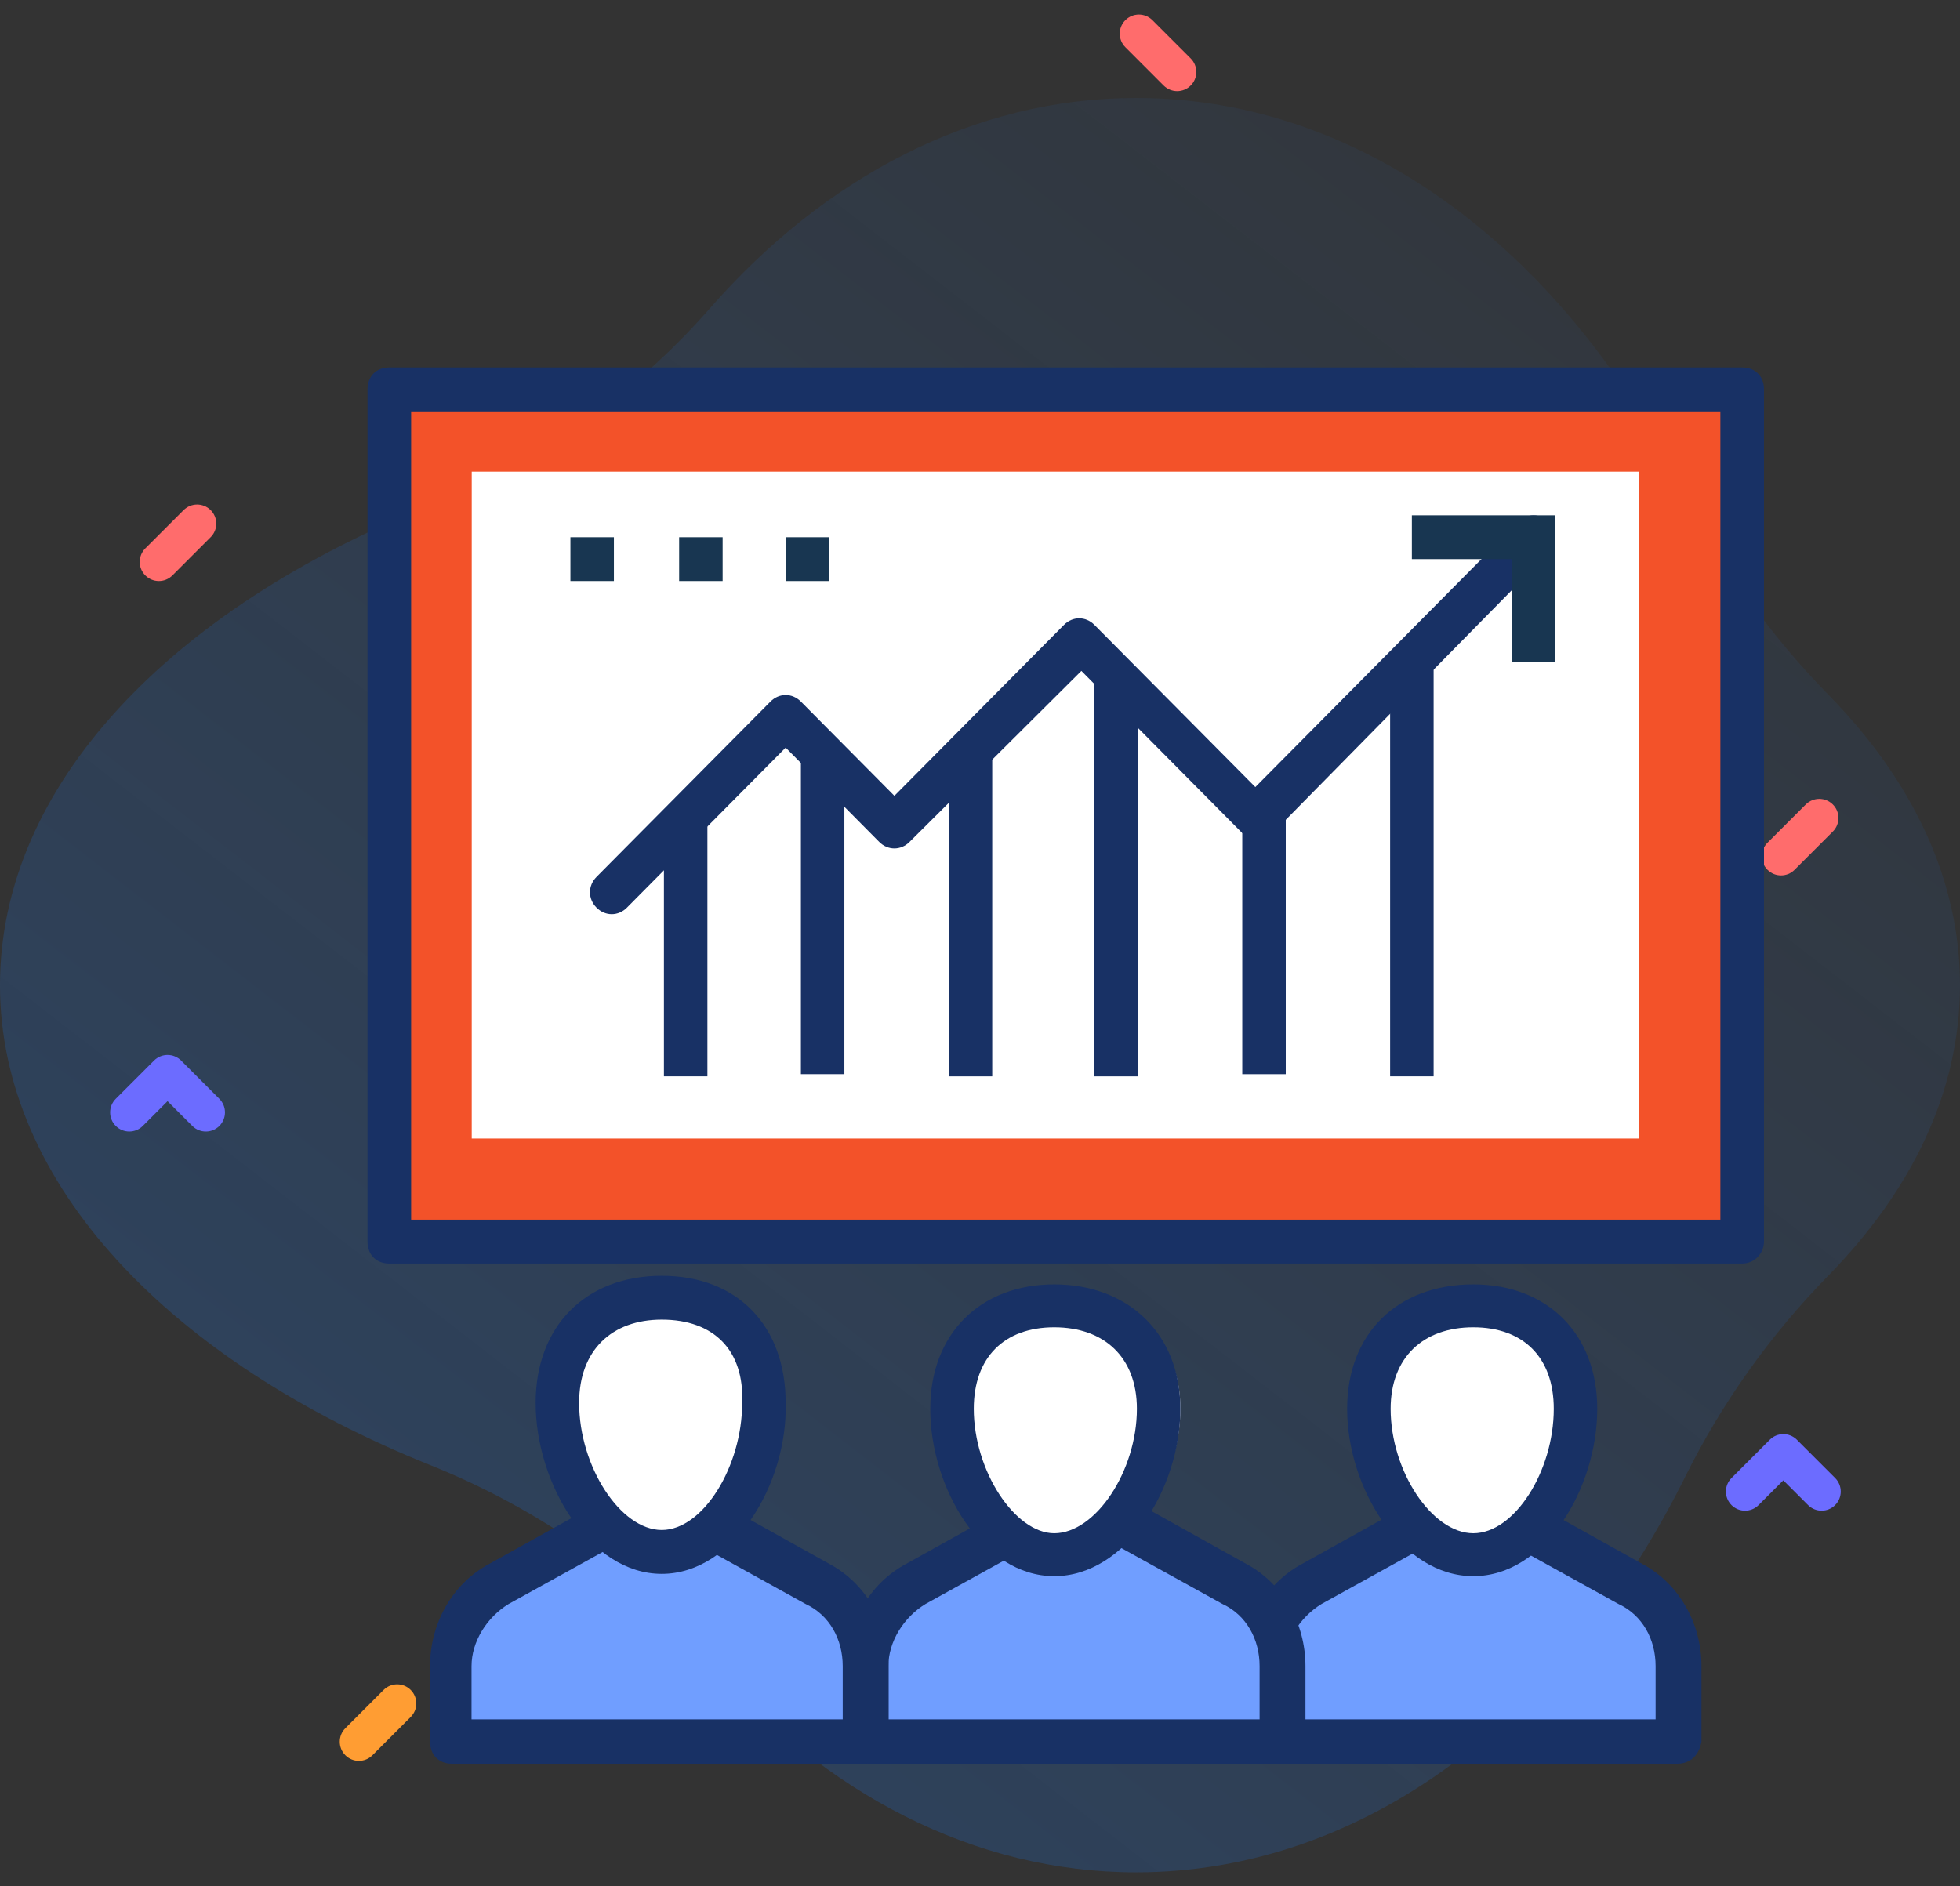 <?xml version="1.0" encoding="UTF-8"?>
<svg width="80px" height="77px" viewBox="0 0 80 77" version="1.1" xmlns="http://www.w3.org/2000/svg" xmlns:xlink="http://www.w3.org/1999/xlink">
    <rect x="0" y="0" width="80" height="77" fill="#333333" stroke="none"/>
    <!-- Generator: Sketch 56.3 (81716) - https://sketch.com -->
    <title>Group 31</title>
    <desc>Created with Sketch.</desc>
    <defs>
        <linearGradient x1="-3.046%" y1="112.484%" x2="104.876%" y2="-12.661%" id="linearGradient-1">
            <stop stop-color="#1C7CFB" stop-opacity="0.267" offset="0%"></stop>
            <stop stop-color="#1C7CFB" stop-opacity="0" offset="100%"></stop>
        </linearGradient>
    </defs>
    <g id="Page-1" stroke="none" stroke-width="1" fill="none" fill-rule="evenodd">
        <g id="Hey-Digital_Landing-Page-Design" transform="translate(-1081, -1212)" fill-rule="nonzero">
            <g id="Group-31" transform="translate(1081, 1212)">
                <g id="Group-10">
                    <path d="M80,40.216 C80,35.899 78.046,31.851 74.633,28.367 C72.258,25.942 70.281,23.164 68.772,20.124 C63.945,10.403 55.717,4 46.376,4 C39.738,4 33.662,7.234 28.969,12.594 C25.863,16.142 21.941,18.864 17.565,20.621 C6.965,24.878 0,32.065 0,40.216 C0,48.367 6.965,55.555 17.565,59.812 C21.941,61.569 25.863,64.29 28.969,67.838 C33.662,73.198 39.738,76.433 46.376,76.433 C55.717,76.433 63.946,70.03 68.772,60.308 C70.281,57.268 72.259,54.49 74.633,52.066 C78.046,48.581 80,44.534 80,40.216 Z" id="Path" fill="url(#linearGradient-1)"></path>
                    <path d="M8.402,46.192 C8.202,46.192 8.002,46.115 7.849,45.963 L6.839,44.953 L5.829,45.963 C5.524,46.268 5.03,46.268 4.724,45.963 C4.419,45.658 4.419,45.163 4.724,44.858 L6.287,43.295 C6.592,42.99 7.087,42.99 7.392,43.295 L8.954,44.858 C9.259,45.163 9.259,45.658 8.954,45.963 C8.802,46.115 8.602,46.192 8.402,46.192 Z" id="Path" fill="#6C6CFF"></path>
                    <path d="M74.352,61.67 C74.152,61.67 73.952,61.594 73.799,61.442 L72.789,60.432 L71.779,61.442 C71.474,61.747 70.979,61.747 70.674,61.442 C70.369,61.137 70.369,60.642 70.674,60.337 L72.237,58.774 C72.542,58.469 73.036,58.469 73.342,58.774 L74.904,60.337 C75.209,60.642 75.209,61.137 74.904,61.442 C74.751,61.594 74.552,61.67 74.352,61.67 Z" id="Path" fill="#6C6CFF"></path>
                    <path d="M14.648,71.883 C14.448,71.883 14.249,71.807 14.096,71.654 C13.791,71.349 13.791,70.854 14.096,70.549 L15.658,68.987 C15.964,68.682 16.458,68.682 16.763,68.987 C17.068,69.292 17.068,69.787 16.763,70.092 L15.201,71.654 C15.048,71.807 14.848,71.883 14.648,71.883 L14.648,71.883 Z" id="Path" fill="#FF9D33"></path>
                    <path d="M72.695,35.737 C72.495,35.737 72.295,35.661 72.143,35.508 C71.838,35.203 71.838,34.708 72.143,34.403 L73.705,32.841 C74.01,32.536 74.505,32.536 74.81,32.841 C75.115,33.146 75.115,33.641 74.81,33.946 L73.248,35.508 C73.095,35.661 72.895,35.737 72.695,35.737 Z" id="Path" fill="#FF6C6C"></path>
                    <path d="M6.484,23.72 C6.284,23.72 6.085,23.643 5.932,23.491 C5.627,23.186 5.627,22.691 5.932,22.386 L7.494,20.824 C7.8,20.519 8.294,20.519 8.599,20.824 C8.904,21.129 8.904,21.623 8.599,21.928 L7.037,23.491 C6.884,23.643 6.684,23.72 6.484,23.72 Z" id="Path" fill="#FF6C6C"></path>
                    <path d="M46.484,3.72 C46.284,3.72 46.085,3.643 45.932,3.491 C45.627,3.186 45.627,2.691 45.932,2.386 L47.494,0.824 C47.8,0.519 48.294,0.519 48.599,0.824 C48.904,1.129 48.904,1.623 48.599,1.928 L47.037,3.491 C46.884,3.643 46.684,3.72 46.484,3.72 Z" id="Path-Copy-2" fill="#FF6C6C" transform="translate(47.266, 2.157) scale(-1, 1) translate(-47.266, -2.157) "></path>
                </g>
                <g id="038-analytics-5" transform="translate(15, 15)">
                    <rect id="Rectangle" fill="#F35229" x="0.851" y="0.851" width="55.299" height="34.881"></rect>
                    <path d="M56.109,36.582 L0.891,36.582 C0.356,36.582 0,36.223 0,35.685 L0,0.897 C0,0.359 0.356,0 0.891,0 L56.109,0 C56.644,0 57,0.359 57,0.897 L57,35.686 C57,36.134 56.644,36.582 56.109,36.582 Z M1.781,34.789 L55.219,34.789 L55.219,1.793 L1.781,1.793 L1.781,34.789 Z" id="Shape" fill="#183165"></path>
                    <rect id="Rectangle" fill="#FFFFFF" x="4.254" y="4.254" width="47.642" height="27.224"></rect>
                    <path d="M51.7,49.619 L45.131,45.94 L38.562,49.619 C37.392,50.263 36.582,51.643 36.582,53.022 L36.582,56.149 L53.589,56.149 L53.589,53.022 C53.679,51.643 52.96,50.263 51.7,49.619 Z" id="Path" fill="#709EFF"></path>
                    <path d="M53.467,57 L36.623,57 C36.088,57 35.731,56.638 35.731,56.094 L35.731,53.015 C35.731,51.294 36.623,49.663 38.138,48.848 L44.644,45.225 C44.911,45.044 45.268,45.044 45.535,45.225 L52.041,48.848 C53.557,49.663 54.448,51.294 54.448,53.015 L54.448,56.094 C54.358,56.638 54.002,57 53.467,57 Z M37.514,55.189 L52.576,55.189 L52.576,53.015 C52.576,51.928 52.041,50.932 51.061,50.479 L45,47.127 L38.94,50.479 C38.049,51.022 37.425,52.018 37.425,53.015 L37.425,55.189 L37.514,55.189 Z" id="Shape" fill="#183165"></path>
                    <path d="M49.343,42.508 C49.343,45.324 47.443,48.493 45.09,48.493 C42.736,48.493 40.836,45.324 40.836,42.508 C40.836,39.692 42.736,38.284 45.09,38.284 C47.443,38.284 49.343,39.692 49.343,42.508 Z" id="Path" fill="#FFFFFF"></path>
                    <path d="M45.134,49.343 C42.204,49.343 39.985,45.753 39.985,42.512 C39.985,39.447 42.027,37.433 45.134,37.433 C48.152,37.433 50.194,39.447 50.194,42.512 C50.194,45.753 48.064,49.343 45.134,49.343 Z M45.134,39.184 C43.092,39.184 41.761,40.411 41.761,42.512 C41.761,45.052 43.447,47.592 45.134,47.592 C46.821,47.592 48.419,45.052 48.419,42.512 C48.419,40.411 47.176,39.184 45.134,39.184 Z" id="Shape" fill="#183165"></path>
                    <path d="M34.691,49.619 L28.12,45.94 L21.548,49.619 C20.377,50.263 19.567,51.643 19.567,53.022 L19.567,56.149 L36.582,56.149 L36.582,53.022 C36.582,51.643 35.862,50.263 34.691,49.619 Z" id="Path" fill="#709EFF"></path>
                    <path d="M37.214,57 L20.458,57 C19.924,57 19.567,56.638 19.567,56.094 L19.567,53.015 C19.567,51.294 20.458,49.663 21.974,48.848 L28.48,45.225 C28.747,45.044 29.104,45.044 29.371,45.225 L35.877,48.848 C37.392,49.663 38.284,51.294 38.284,53.015 L38.284,56.094 C38.105,56.638 37.749,57 37.214,57 Z M21.35,55.189 L36.412,55.189 L36.412,53.015 C36.412,51.928 35.877,50.932 34.897,50.479 L28.836,47.127 L22.776,50.479 C21.884,51.022 21.261,52.018 21.261,53.015 L21.261,55.189 L21.35,55.189 Z" id="Shape" fill="#183165"></path>
                    <path d="M33.179,42.508 C33.179,45.324 31.278,48.493 28.925,48.493 C26.572,48.493 24.672,45.324 24.672,42.508 C24.672,39.692 26.572,38.284 28.925,38.284 C31.278,38.284 33.179,39.692 33.179,42.508 Z" id="Path" fill="#FFFFFF"></path>
                    <path d="M28.03,49.343 C25.101,49.343 22.97,45.753 22.97,42.512 C22.97,39.447 25.012,37.433 28.03,37.433 C31.048,37.433 33.179,39.447 33.179,42.512 C33.179,45.753 30.96,49.343 28.03,49.343 Z M28.03,39.184 C25.988,39.184 24.746,40.411 24.746,42.512 C24.746,45.052 26.432,47.592 28.03,47.592 C29.717,47.592 31.404,45.052 31.404,42.512 C31.404,40.411 30.072,39.184 28.03,39.184 Z" id="Shape" fill="#183165"></path>
                    <path d="M18.521,49.619 L11.952,45.94 L5.383,49.619 C4.213,50.263 3.403,51.643 3.403,53.022 L3.403,56.149 L20.411,56.149 L20.411,53.022 C20.501,51.643 19.691,50.263 18.521,49.619 Z" id="Path" fill="#709EFF"></path>
                    <path d="M20.288,57 L3.443,57 C2.909,57 2.552,56.638 2.552,56.094 L2.552,53.015 C2.552,51.294 3.443,49.663 4.959,48.848 L11.465,45.225 C11.732,45.044 12.089,45.044 12.356,45.225 L18.862,48.848 C20.377,49.663 21.269,51.294 21.269,53.015 L21.269,56.094 C21.179,56.638 20.734,57 20.288,57 Z M4.335,55.189 L19.397,55.189 L19.397,53.015 C19.397,51.928 18.862,50.932 17.882,50.479 L11.821,47.127 L5.761,50.479 C4.869,51.022 4.246,52.018 4.246,53.015 L4.246,55.189 L4.335,55.189 Z" id="Shape" fill="#183165"></path>
                    <path d="M16.164,42.508 C16.164,45.324 14.264,48.493 11.91,48.493 C9.557,48.493 7.657,45.324 7.657,42.508 C7.657,39.692 9.557,38.284 11.91,38.284 C14.264,38.284 16.164,39.692 16.164,42.508 Z" id="Path" fill="#FFFFFF"></path>
                    <g id="Group" transform="translate(6.806, 5.955)">
                        <path d="M5.204,43.294 C2.275,43.294 0.057,39.626 0.057,36.315 C0.057,33.184 2.098,31.126 5.204,31.126 C8.31,31.126 10.262,33.184 10.262,36.315 C10.351,39.626 8.132,43.294 5.204,43.294 Z M5.204,32.916 C3.163,32.916 1.832,34.168 1.832,36.315 C1.832,38.91 3.518,41.504 5.204,41.504 C6.89,41.504 8.487,38.91 8.487,36.315 C8.576,34.168 7.334,32.916 5.204,32.916 Z" id="Shape" fill="#183165"></path>
                        <path d="M2.541,16.096 C2.186,15.738 2.186,15.201 2.541,14.843 L9.641,7.686 C9.996,7.328 10.529,7.328 10.884,7.686 L14.7,11.533 L21.622,4.554 C21.977,4.197 22.509,4.197 22.864,4.554 L29.432,11.175 L40.17,0.349 C40.525,-0.008 41.057,-0.008 41.412,0.349 C41.767,0.707 41.767,1.244 41.412,1.602 L30.142,13.054 C29.787,13.412 29.254,13.412 28.899,13.054 L22.332,6.433 L15.321,13.412 C14.966,13.77 14.433,13.77 14.078,13.412 L10.262,9.565 L3.784,16.096 C3.429,16.454 2.896,16.454 2.541,16.096 Z" id="Path" fill="#183165"></path>
                        <polygon id="Path" fill="#183651" points="41.679 6.075 39.904 6.075 39.904 1.87 35.821 1.87 35.821 0.081 41.679 0.081"></polygon>
                        <rect id="Rectangle" fill="#183165" x="5.293" y="12.427" width="1.775" height="10.557"></rect>
                        <rect id="Rectangle" fill="#183165" x="10.884" y="9.833" width="1.775" height="13.062"></rect>
                        <rect id="Rectangle" fill="#183165" x="16.918" y="9.565" width="1.775" height="13.42"></rect>
                        <rect id="Rectangle" fill="#183165" x="22.864" y="6.702" width="1.775" height="16.283"></rect>
                        <rect id="Rectangle" fill="#183165" x="28.899" y="12.07" width="1.775" height="10.826"></rect>
                        <rect id="Rectangle" fill="#183165" x="34.934" y="6.075" width="1.775" height="16.909"></rect>
                        <rect id="Rectangle" fill="#183651" x="1.476" y="0.976" width="1.775" height="1.789"></rect>
                        <rect id="Rectangle" fill="#183651" x="5.914" y="0.976" width="1.775" height="1.789"></rect>
                        <rect id="Rectangle" fill="#183651" x="10.262" y="0.976" width="1.775" height="1.789"></rect>
                    </g>
                </g>
            </g>
        </g>
    </g>
</svg>